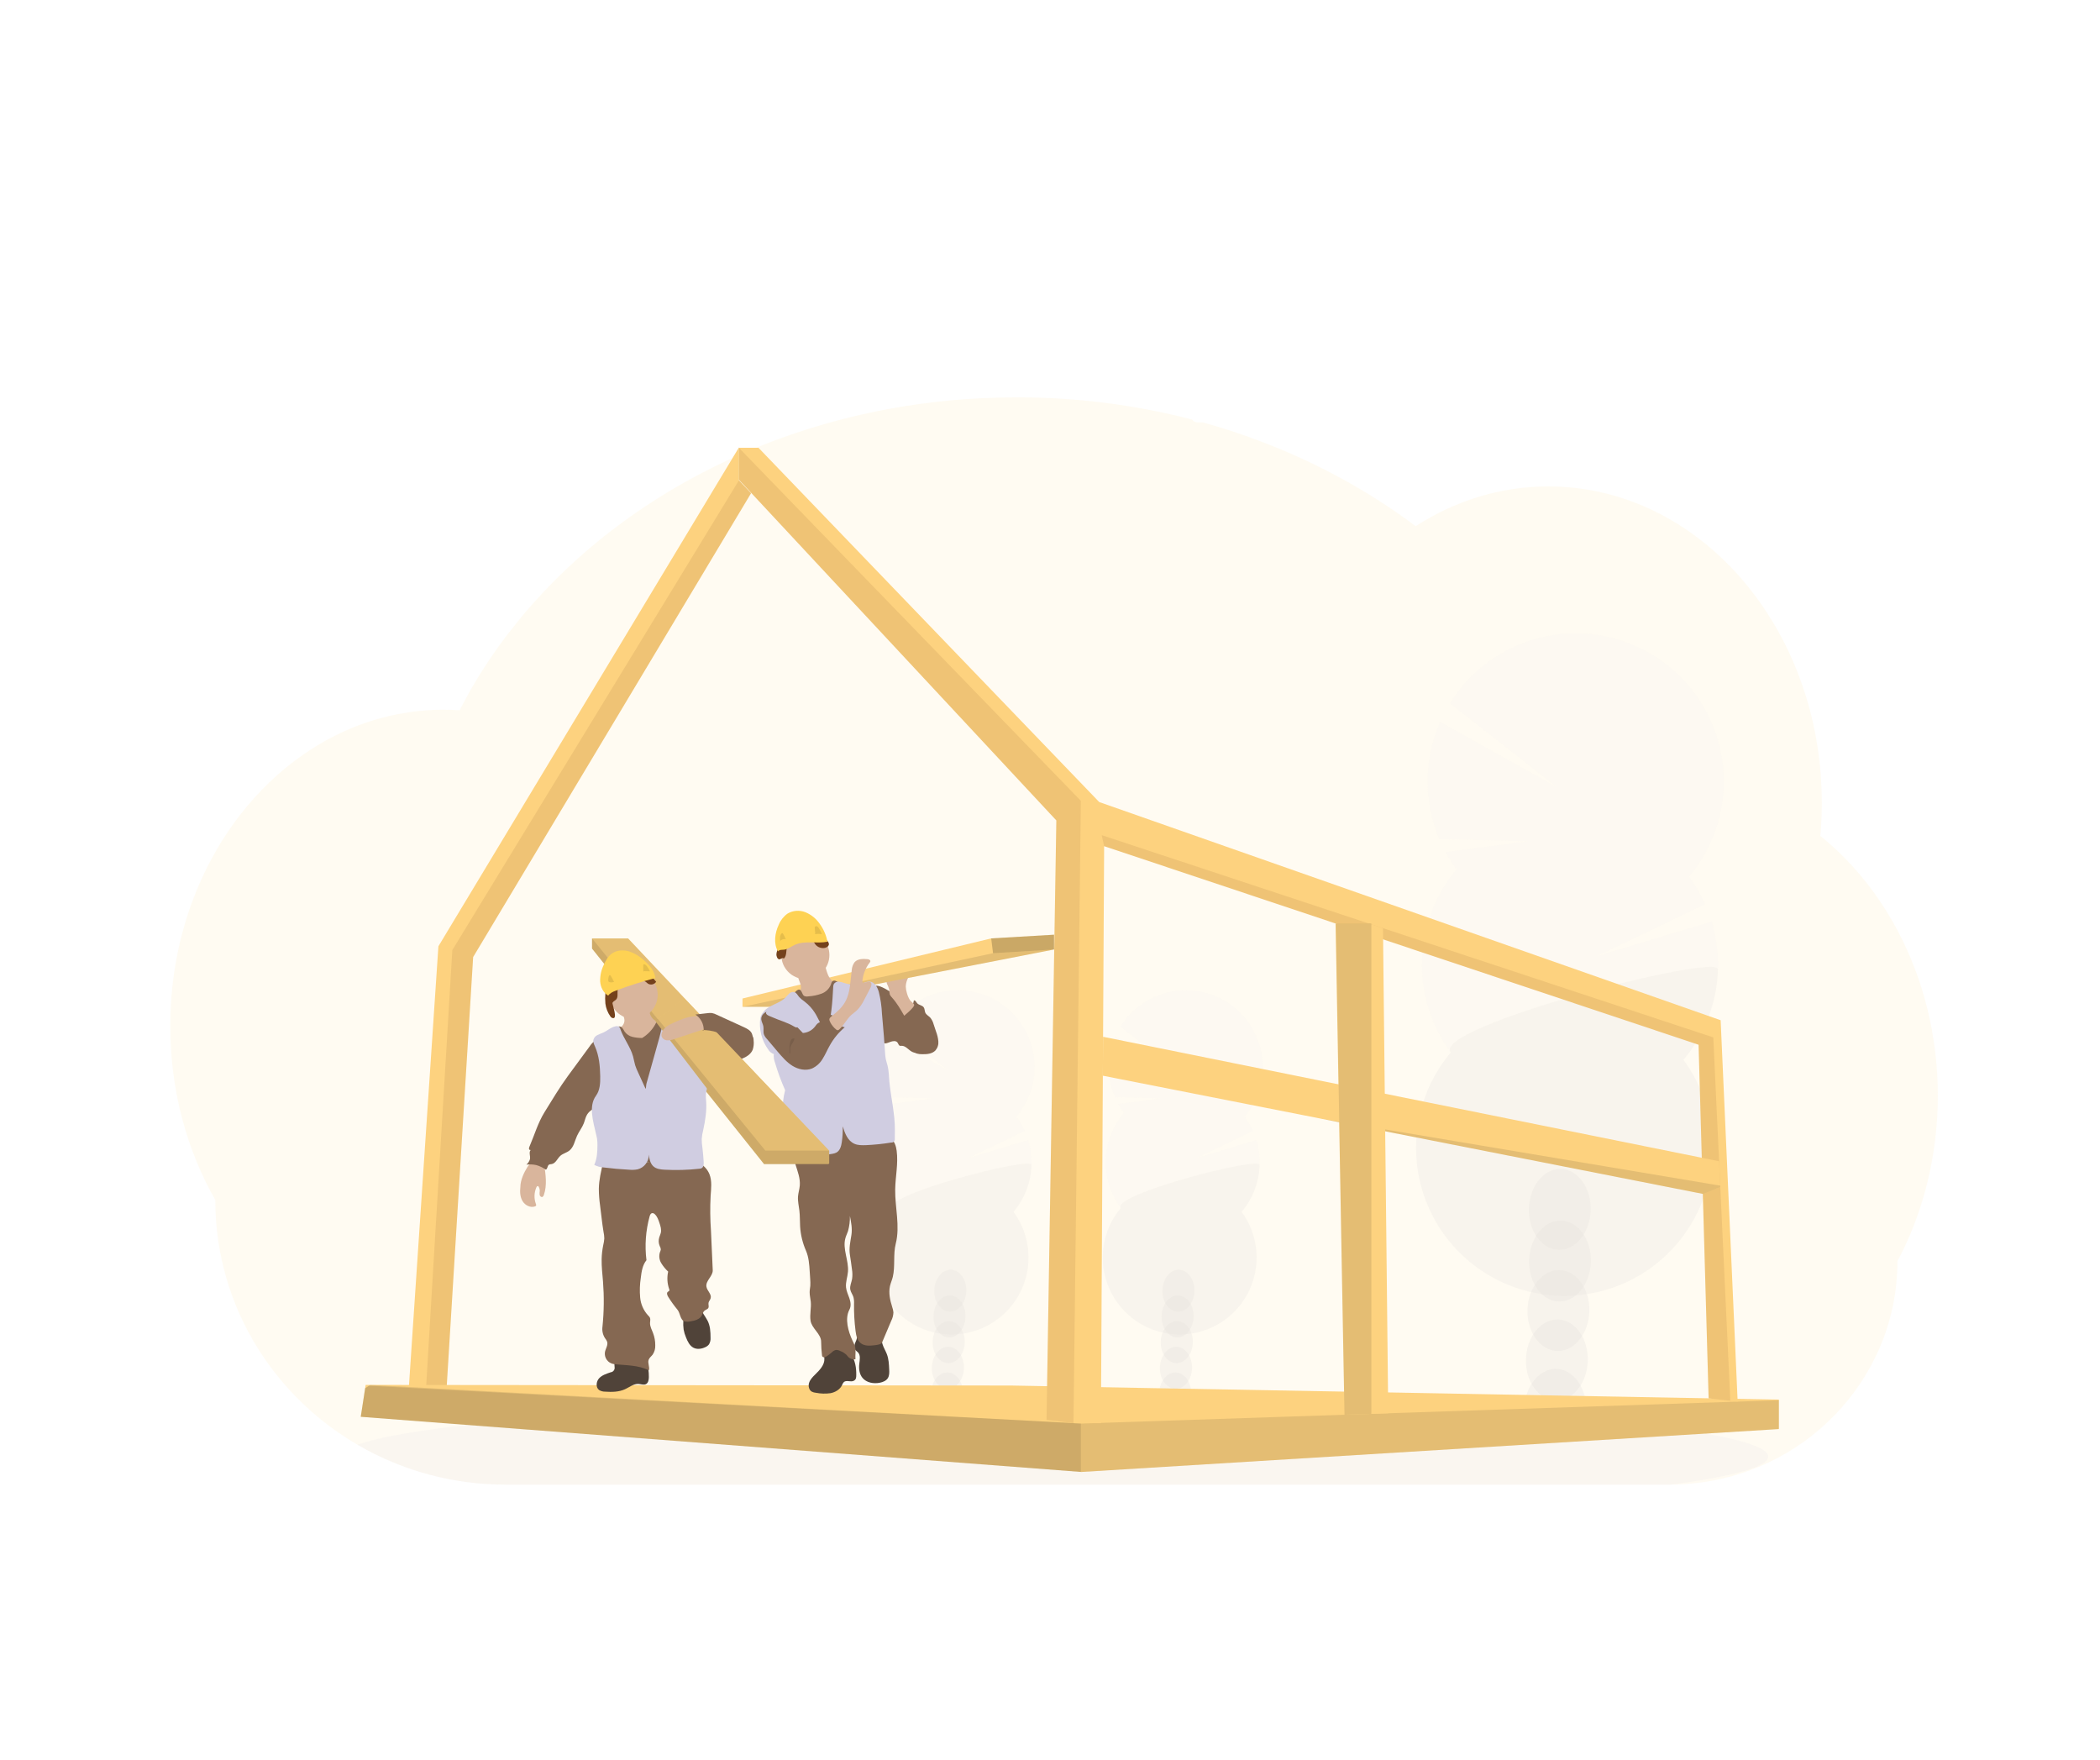 <svg width="148" height="124" viewBox="0 0 148 124" fill="none" xmlns="http://www.w3.org/2000/svg">
<rect width="148" height="124" fill="white"/>
<path opacity="0.1" d="M136.57 77.212C136.572 79.288 136.321 81.356 135.822 83.371C135.654 84.05 135.459 84.715 135.237 85.366C134.966 86.169 134.651 86.957 134.294 87.727C134.114 88.116 133.924 88.497 133.724 88.871C133.727 91 133.289 93.106 132.437 95.057C130.896 98.557 128.15 101.387 124.697 103.031C122.539 104.061 120.179 104.603 117.788 104.618H35.649C31.995 104.626 28.403 103.665 25.24 101.835L25.192 101.808C24.741 101.544 24.302 101.265 23.874 100.97C22.911 100.305 22.006 99.559 21.169 98.741C20.037 97.634 19.039 96.397 18.197 95.057C16.218 91.915 15.169 88.276 15.173 84.562C13.169 81.046 12 76.833 12 72.307C12 66.596 13.857 61.386 16.908 57.442C17.544 56.618 18.241 55.843 18.993 55.123C19.735 54.41 20.532 53.757 21.377 53.171C22.053 52.702 22.76 52.278 23.492 51.902C23.798 51.747 24.104 51.6 24.416 51.463C24.69 51.342 24.967 51.228 25.248 51.122C25.584 50.994 25.924 50.877 26.269 50.769C26.614 50.662 26.954 50.569 27.29 50.488C27.784 50.367 28.285 50.27 28.796 50.194C29.219 50.132 29.642 50.088 30.065 50.056C30.401 50.03 30.741 50.016 31.082 50.012H31.268C31.644 50.012 32.019 50.027 32.39 50.052C32.429 49.974 32.471 49.895 32.51 49.818C32.658 49.535 32.812 49.254 32.966 48.979C32.966 48.976 32.966 48.974 32.966 48.971C32.993 48.923 33.019 48.875 33.047 48.829C33.171 48.603 33.301 48.38 33.435 48.159C33.496 48.053 33.556 47.954 33.619 47.855C33.632 47.83 33.646 47.806 33.662 47.783C33.725 47.677 33.79 47.571 33.856 47.465C34.182 46.944 34.522 46.431 34.874 45.928L34.964 45.799C35.019 45.72 35.07 45.644 35.131 45.566C35.277 45.362 35.427 45.157 35.578 44.956C35.684 44.812 35.79 44.669 35.904 44.533C36.179 44.18 36.461 43.828 36.75 43.475C37.039 43.123 37.34 42.775 37.651 42.431C37.694 42.384 37.736 42.337 37.78 42.291L38.232 41.798C38.254 41.774 38.273 41.753 38.294 41.732C38.348 41.674 38.4 41.616 38.458 41.56C38.7 41.303 38.949 41.051 39.199 40.8C40.469 39.535 41.822 38.356 43.249 37.271C43.305 37.227 43.362 37.184 43.419 37.142C43.687 36.94 43.96 36.74 44.233 36.543C45.734 35.467 47.303 34.488 48.93 33.614C49.042 33.549 49.156 33.489 49.271 33.43C50.73 32.658 52.23 31.968 53.765 31.361C54.602 31.03 55.457 30.719 56.318 30.435C56.891 30.246 57.467 30.068 58.05 29.899C58.961 29.637 59.878 29.402 60.801 29.194C63.523 28.584 66.291 28.206 69.076 28.067C69.922 28.024 70.778 28.002 71.643 28C75.817 27.994 79.976 28.52 84.017 29.565C84.059 29.628 84.116 29.68 84.183 29.715C84.25 29.75 84.325 29.767 84.401 29.765H84.756C84.911 29.808 85.064 29.85 85.219 29.894C86.081 30.142 86.931 30.413 87.769 30.707L87.98 30.784C90.047 31.519 92.059 32.403 93.999 33.428C95.748 34.35 97.431 35.39 99.038 36.541C99.286 36.719 99.53 36.898 99.77 37.079C100.062 36.892 100.359 36.713 100.661 36.541C101.826 35.878 103.064 35.35 104.35 34.969C107.038 34.173 109.882 34.062 112.624 34.645C116.141 35.391 119.324 37.242 121.896 39.874C122.942 40.951 123.874 42.134 124.676 43.404C124.734 43.495 124.792 43.587 124.848 43.68C125.537 44.804 126.13 45.985 126.619 47.209C126.637 47.255 126.655 47.297 126.671 47.342C127.122 48.488 127.486 49.667 127.76 50.869C127.773 50.93 127.787 50.99 127.8 51.052C128.056 52.215 128.23 53.394 128.321 54.581C128.321 54.623 128.321 54.667 128.329 54.711C128.373 55.325 128.396 55.946 128.397 56.572C128.397 57.133 128.378 57.689 128.343 58.241C128.343 58.302 128.334 58.364 128.329 58.426C128.319 58.586 128.306 58.744 128.292 58.905C129.1 59.556 129.856 60.269 130.553 61.038C130.861 61.374 131.16 61.723 131.448 62.085C132.326 63.186 133.098 64.367 133.753 65.614C135.542 68.99 136.57 72.961 136.57 77.212Z" fill="#FDD27F"/>
<path opacity="0.1" d="M124.619 102.64C124.619 103.362 122.13 104.039 117.788 104.621H35.649C31.995 104.629 28.403 103.669 25.24 101.838L25.191 101.811C26.439 101.356 28.692 100.932 31.758 100.549L31.896 100.532C33.27 100.364 34.807 100.204 36.487 100.053C36.529 100.053 36.572 100.047 36.615 100.041C37.947 99.923 39.365 99.812 40.867 99.708C40.915 99.708 40.962 99.7 41.009 99.698C41.589 99.656 42.18 99.617 42.784 99.579L43.016 99.564C47.411 99.292 52.406 99.074 57.823 98.93H57.829C58.588 98.909 59.355 98.89 60.13 98.874C60.991 98.853 61.863 98.835 62.746 98.82C63.42 98.805 64.102 98.794 64.786 98.784H64.802C67.889 98.737 71.079 98.714 74.341 98.714C82.406 98.714 90.029 98.861 96.784 99.126H96.803C97.842 99.166 98.862 99.21 99.856 99.256L100.702 99.296C101.824 99.349 102.916 99.407 103.98 99.468C116.492 100.18 124.619 101.336 124.619 102.64Z" fill="#D0CDE1"/>
<g opacity="0.2">
<path opacity="0.2" d="M83.949 98.229C83.946 98.343 83.933 98.457 83.91 98.568C83.174 98.451 82.433 98.346 81.689 98.251C81.689 98.221 81.689 98.191 81.689 98.16C81.696 97.843 81.787 97.533 81.953 97.263C82.171 96.918 82.502 96.703 82.867 96.714C83.232 96.726 83.548 96.962 83.744 97.318C83.892 97.598 83.963 97.912 83.949 98.229V98.229Z" fill="#3F3D56"/>
<path opacity="0.2" d="M84.01 96.422C84.035 95.604 83.55 94.925 82.925 94.905C82.301 94.885 81.773 95.532 81.748 96.35C81.722 97.168 82.207 97.847 82.832 97.867C83.456 97.887 83.984 97.24 84.01 96.422Z" fill="#3F3D56"/>
<path opacity="0.2" d="M84.068 94.611C84.094 93.793 83.608 93.114 82.984 93.094C82.359 93.075 81.831 93.722 81.806 94.54C81.78 95.358 82.265 96.037 82.89 96.056C83.515 96.076 84.042 95.429 84.068 94.611Z" fill="#3F3D56"/>
<path opacity="0.2" d="M84.124 92.8C84.15 91.982 83.664 91.303 83.04 91.284C82.415 91.264 81.888 91.911 81.862 92.729C81.836 93.547 82.321 94.226 82.946 94.246C83.571 94.265 84.098 93.618 84.124 92.8Z" fill="#3F3D56"/>
<path opacity="0.2" d="M84.18 90.99C84.206 90.172 83.721 89.493 83.096 89.473C82.472 89.454 81.944 90.1 81.918 90.918C81.892 91.736 82.378 92.415 83.003 92.435C83.627 92.455 84.155 91.808 84.18 90.99Z" fill="#3F3D56"/>
<path opacity="0.2" d="M79.201 78.426C79.052 78.225 78.917 78.013 78.799 77.792L81.787 77.397L78.57 77.32C78.283 76.639 78.138 75.906 78.144 75.168C78.149 74.428 78.305 73.698 78.603 73.022L82.846 75.396L78.959 72.346C79.352 71.712 79.87 71.165 80.483 70.741C81.096 70.316 81.79 70.022 82.521 69.878C83.252 69.733 84.006 69.741 84.734 69.9C85.462 70.06 86.15 70.368 86.754 70.806C87.358 71.243 87.865 71.8 88.243 72.442C88.622 73.085 88.865 73.798 88.956 74.538C89.046 75.278 88.983 76.029 88.771 76.743C88.558 77.458 88.201 78.121 87.721 78.692C87.952 79.005 88.149 79.343 88.308 79.7L84.385 81.582L88.545 80.331C88.806 81.195 88.849 82.111 88.667 82.996C88.486 83.881 88.087 84.706 87.506 85.398C88.11 86.217 88.471 87.19 88.548 88.205C88.625 89.22 88.415 90.236 87.942 91.137C87.469 92.039 86.751 92.788 85.872 93.301C84.993 93.814 83.987 94.069 82.969 94.037C81.952 94.004 80.964 93.687 80.119 93.12C79.274 92.553 78.605 91.759 78.189 90.83C77.774 89.901 77.628 88.873 77.769 87.865C77.91 86.857 78.332 85.909 78.986 85.129C78.264 84.15 77.893 82.957 77.931 81.741C77.97 80.525 78.416 79.358 79.197 78.426H79.201Z" fill="#D0CDE1"/>
<path opacity="0.1" d="M88.775 82.083C88.738 83.3 88.291 84.468 87.506 85.398C88.11 86.217 88.471 87.19 88.548 88.205C88.625 89.22 88.415 90.236 87.942 91.137C87.469 92.038 86.751 92.788 85.872 93.301C84.993 93.814 83.987 94.069 82.969 94.036C81.952 94.004 80.964 93.687 80.119 93.12C79.274 92.552 78.605 91.759 78.189 90.83C77.774 89.901 77.628 88.873 77.769 87.865C77.91 86.857 78.332 85.909 78.986 85.129C78.291 84.185 88.794 81.475 88.775 82.083Z" fill="black"/>
</g>
<g opacity="0.2">
<path opacity="0.2" d="M67.873 98.229C67.87 98.343 67.857 98.457 67.834 98.568C67.098 98.451 66.358 98.346 65.613 98.251C65.613 98.221 65.613 98.191 65.613 98.16C65.62 97.843 65.711 97.533 65.878 97.263C66.096 96.918 66.427 96.703 66.791 96.714C67.156 96.726 67.473 96.962 67.668 97.318C67.816 97.598 67.887 97.912 67.873 98.229V98.229Z" fill="#3F3D56"/>
<path opacity="0.2" d="M67.933 96.422C67.959 95.604 67.473 94.925 66.849 94.905C66.224 94.886 65.697 95.533 65.671 96.351C65.645 97.168 66.13 97.847 66.755 97.867C67.38 97.887 67.907 97.24 67.933 96.422Z" fill="#3F3D56"/>
<path opacity="0.2" d="M67.991 94.612C68.017 93.794 67.531 93.115 66.907 93.095C66.282 93.075 65.755 93.722 65.729 94.54C65.703 95.358 66.189 96.037 66.813 96.057C67.438 96.076 67.965 95.429 67.991 94.612Z" fill="#3F3D56"/>
<path opacity="0.2" d="M68.047 92.801C68.073 91.983 67.588 91.304 66.963 91.284C66.338 91.264 65.811 91.911 65.785 92.729C65.759 93.547 66.245 94.226 66.869 94.246C67.494 94.266 68.021 93.619 68.047 92.801Z" fill="#3F3D56"/>
<path opacity="0.2" d="M68.104 90.99C68.13 90.172 67.645 89.493 67.02 89.473C66.395 89.454 65.868 90.101 65.842 90.919C65.816 91.737 66.302 92.416 66.927 92.435C67.551 92.455 68.079 91.808 68.104 90.99Z" fill="#3F3D56"/>
<path opacity="0.2" d="M63.125 78.426C62.976 78.225 62.842 78.013 62.723 77.792L65.712 77.397L62.495 77.32C62.207 76.639 62.062 75.906 62.068 75.168C62.074 74.428 62.23 73.698 62.527 73.022L66.77 75.396L62.884 72.346C63.276 71.712 63.794 71.165 64.407 70.741C65.02 70.316 65.714 70.022 66.445 69.878C67.177 69.733 67.93 69.741 68.658 69.9C69.387 70.06 70.074 70.368 70.678 70.806C71.282 71.243 71.789 71.8 72.168 72.442C72.547 73.085 72.789 73.798 72.88 74.538C72.971 75.278 72.908 76.029 72.695 76.743C72.483 77.458 72.125 78.121 71.645 78.692C71.877 79.005 72.073 79.343 72.232 79.7L68.309 81.582L72.469 80.331C72.731 81.195 72.773 82.111 72.592 82.996C72.41 83.881 72.011 84.706 71.43 85.398C72.034 86.217 72.395 87.19 72.472 88.205C72.549 89.22 72.339 90.236 71.866 91.137C71.393 92.039 70.675 92.788 69.796 93.301C68.917 93.814 67.911 94.069 66.894 94.037C65.876 94.004 64.888 93.687 64.043 93.12C63.198 92.553 62.529 91.759 62.114 90.83C61.698 89.901 61.552 88.873 61.693 87.865C61.834 86.857 62.256 85.909 62.91 85.129C62.189 84.15 61.817 82.957 61.856 81.741C61.894 80.525 62.34 79.358 63.122 78.426H63.125Z" fill="#D0CDE1"/>
<path opacity="0.1" d="M72.699 82.083C72.662 83.3 72.215 84.468 71.43 85.398C72.034 86.217 72.395 87.19 72.472 88.205C72.549 89.22 72.339 90.236 71.866 91.137C71.393 92.038 70.676 92.788 69.796 93.301C68.917 93.814 67.911 94.069 66.894 94.036C65.876 94.004 64.888 93.687 64.043 93.12C63.198 92.552 62.529 91.759 62.114 90.83C61.698 89.901 61.552 88.873 61.693 87.865C61.834 86.857 62.256 85.909 62.91 85.129C62.215 84.185 72.719 81.475 72.699 82.083Z" fill="black"/>
</g>
<g opacity="0.2">
<path opacity="0.2" d="M111.786 99.386C111.778 99.602 111.752 99.817 111.709 100.029C110.291 99.802 108.864 99.6 107.426 99.422C107.426 99.365 107.426 99.306 107.426 99.247C107.44 98.636 107.616 98.04 107.936 97.52C108.359 96.857 108.994 96.441 109.695 96.462C110.396 96.484 111.006 96.939 111.387 97.626C111.674 98.166 111.812 98.774 111.786 99.386V99.386Z" fill="#3F3D56"/>
<path opacity="0.2" d="M111.901 95.904C111.95 94.329 111.015 93.021 109.812 92.983C108.609 92.945 107.593 94.191 107.543 95.766C107.493 97.341 108.429 98.649 109.632 98.687C110.835 98.725 111.851 97.479 111.901 95.904Z" fill="#3F3D56"/>
<path opacity="0.2" d="M112.01 92.418C112.06 90.843 111.125 89.535 109.922 89.497C108.719 89.459 107.703 90.705 107.653 92.28C107.603 93.855 108.538 95.163 109.742 95.201C110.945 95.239 111.961 93.993 112.01 92.418Z" fill="#3F3D56"/>
<path opacity="0.2" d="M112.121 88.932C112.171 87.357 111.236 86.049 110.033 86.011C108.829 85.973 107.814 87.219 107.764 88.794C107.714 90.369 108.649 91.677 109.852 91.715C111.056 91.753 112.071 90.507 112.121 88.932Z" fill="#3F3D56"/>
<path opacity="0.2" d="M112.108 85.287C112.155 83.711 111.217 82.405 110.014 82.368C108.81 82.332 107.795 83.581 107.748 85.157C107.701 86.733 108.638 88.039 109.842 88.075C111.046 88.112 112.06 86.863 112.108 85.287Z" fill="#3F3D56"/>
<path opacity="0.2" d="M102.643 61.263C102.358 60.875 102.099 60.467 101.87 60.044L107.623 59.284L101.431 59.135C100.878 57.824 100.598 56.414 100.609 54.992C100.619 53.569 100.92 52.163 101.492 50.86L109.662 55.43L102.181 49.559C102.937 48.34 103.936 47.291 105.116 46.477C106.296 45.662 107.631 45.099 109.038 44.822C110.444 44.546 111.893 44.562 113.293 44.87C114.694 45.178 116.015 45.772 117.176 46.613C118.337 47.454 119.313 48.526 120.041 49.76C120.77 50.995 121.237 52.367 121.412 53.79C121.588 55.213 121.468 56.656 121.061 58.031C120.654 59.406 119.968 60.682 119.047 61.78C119.492 62.385 119.871 63.035 120.177 63.721L112.625 67.348L120.632 64.936C121.137 66.598 121.219 68.36 120.871 70.061C120.523 71.763 119.757 73.351 118.64 74.682C119.803 76.26 120.498 78.132 120.646 80.086C120.794 82.04 120.39 83.996 119.479 85.731C118.567 87.465 117.187 88.909 115.494 89.896C113.801 90.882 111.865 91.373 109.906 91.311C107.948 91.25 106.046 90.638 104.419 89.546C102.792 88.455 101.504 86.927 100.704 85.139C99.904 83.35 99.624 81.372 99.895 79.432C100.166 77.491 100.977 75.666 102.237 74.165C100.849 72.28 100.134 69.983 100.208 67.643C100.281 65.303 101.139 63.056 102.643 61.262V61.263Z" fill="#D0CDE1"/>
<path opacity="0.1" d="M121.077 68.303C121.007 70.643 120.15 72.892 118.644 74.684C119.807 76.262 120.502 78.135 120.65 80.088C120.798 82.042 120.394 83.998 119.482 85.733C118.571 87.468 117.19 88.911 115.498 89.898C113.805 90.885 111.869 91.375 109.91 91.314C107.952 91.252 106.05 90.64 104.423 89.549C102.796 88.457 101.508 86.93 100.708 85.141C99.908 83.352 99.628 81.375 99.899 79.434C100.17 77.493 100.981 75.668 102.241 74.167C100.893 72.347 121.114 67.132 121.077 68.303Z" fill="black"/>
</g>
<path d="M28.693 99.572L29.803 99.569H31.367L33.345 67.441L52.931 34.757L52.079 33.844V31.529L30.897 66.683L28.693 99.572Z" fill="#FDD27F"/>
<path opacity="0.1" d="M29.921 99.569H31.367L33.345 67.441L52.931 34.757L52.079 33.843L31.877 66.951L29.921 99.569Z" fill="#74411C"/>
<path d="M25.424 99.839L76.174 103.723L76.217 103.726L125.332 100.706L125.369 100.703V98.629L71.251 97.636L26.1 97.593H25.77L25.734 97.826L25.424 99.839Z" fill="#FDD27F"/>
<path opacity="0.1" d="M25.424 99.839L76.174 103.723L76.217 103.726L125.332 100.706L125.369 100.665V98.673H125.325L76.174 100.314L26.1 97.593H26.093L26.004 97.651L25.734 97.826L25.424 99.839Z" fill="black"/>
<path opacity="0.1" d="M25.424 99.84L76.174 103.723V100.314L26.004 97.651L25.734 97.826L25.424 99.84Z" fill="black"/>
<path d="M52.073 33.8L74.447 57.814L73.755 100.055L75.655 100.285L75.687 100.289H77.588L77.815 59.628L119.71 73.622L120.417 98.54L121.946 98.711L122.464 98.769L121.265 71.894L77.469 56.519L53.455 31.554H52.073V33.8Z" fill="#FDD27F"/>
<path opacity="0.1" d="M77.643 58.851L77.815 59.628L119.71 73.622L120.417 98.54L121.946 98.711L120.747 73.104L77.643 58.851Z" fill="#74411C"/>
<path opacity="0.1" d="M52.073 33.8L74.447 57.814L73.755 100.055L75.655 100.285L76.174 56.432L52.073 31.554V33.8Z" fill="#74411C"/>
<path d="M77.724 75.803L93.09 78.829L93.096 78.83L120.009 84.132L121.241 83.638L121.236 83.551L121.156 81.832L77.74 73.06L77.724 75.803Z" fill="#FDD27F"/>
<path opacity="0.1" d="M93.095 78.83L120.008 84.132L121.24 83.638L121.236 83.551L93.095 78.83Z" fill="black"/>
<path d="M94.124 65.076L94.54 87.956L94.755 99.695L96.647 99.631L97.838 99.591L97.468 65.407L96.647 65.134L96.467 65.076H94.124Z" fill="#FDD27F"/>
<path opacity="0.1" d="M94.142 65.071V65.076L94.54 87.956L94.755 99.695L96.647 99.631V65.071H94.142Z" fill="black"/>
<path d="M64.487 70.919C64.598 70.979 64.704 71.048 64.804 71.125C64.923 71.229 65.029 71.346 65.122 71.473C65.575 72.06 65.994 72.742 65.95 73.483C65.951 73.59 65.93 73.697 65.89 73.797C65.849 73.897 65.79 73.988 65.714 74.064C65.527 74.224 65.258 74.231 65.013 74.231C64.746 74.231 64.466 74.231 64.235 74.094C64.005 73.957 63.812 73.689 63.539 73.695C63.501 73.702 63.462 73.702 63.423 73.695C63.329 73.665 63.31 73.541 63.249 73.463C63.143 73.322 62.92 73.357 62.754 73.418C62.588 73.48 62.404 73.572 62.24 73.501C62.144 73.45 62.067 73.373 62.017 73.278C61.624 72.643 61.541 71.88 61.467 71.143C61.421 70.695 61.074 69.165 62.031 69.513C62.454 69.666 62.85 69.97 63.235 70.194L64.487 70.919Z" fill="#856852"/>
<path d="M63.542 71.07C63.627 71.132 63.731 71.163 63.836 71.159C63.941 71.154 64.042 71.115 64.122 71.047C64.28 70.905 64.38 70.71 64.405 70.499C64.511 70.466 64.564 70.605 64.632 70.689C64.751 70.833 64.992 70.831 65.1 70.984C65.175 71.09 65.158 71.237 65.211 71.357C65.279 71.511 65.45 71.592 65.566 71.716C65.676 71.853 65.755 72.011 65.799 72.181L65.972 72.701C66.055 72.917 66.109 73.144 66.131 73.375C66.142 73.49 66.13 73.606 66.095 73.717C66.061 73.828 66.004 73.93 65.93 74.019C65.697 74.269 65.315 74.296 64.978 74.288C64.865 74.291 64.753 74.278 64.644 74.249C64.344 74.156 64.153 73.855 64.074 73.551C63.995 73.248 64.003 72.93 63.956 72.618C63.906 72.313 63.817 72.015 63.692 71.732C63.599 71.512 63.343 71.184 63.347 70.951C63.423 70.951 63.478 71.02 63.542 71.07Z" fill="#856852"/>
<path d="M63.921 69.999C63.872 69.849 63.843 69.693 63.836 69.535C63.836 69.217 63.98 68.919 64.126 68.636L62.917 68.8C62.772 68.82 62.609 68.849 62.526 68.971C62.495 69.031 62.478 69.098 62.478 69.166C62.478 69.234 62.495 69.301 62.526 69.361C62.587 69.482 62.635 69.608 62.67 69.739C62.673 69.853 62.686 69.967 62.709 70.078C62.747 70.16 62.8 70.235 62.865 70.297C63.211 70.68 63.47 71.132 63.728 71.579C63.72 71.566 64.456 70.996 64.427 70.81C64.41 70.704 64.197 70.578 64.129 70.476C64.036 70.329 63.966 70.168 63.921 69.999V69.999Z" fill="#D9B59C"/>
<path d="M74.286 65.867V66.908L56.447 70.388L55.522 70.948H52.329V70.362L69.856 66.127L74.286 65.867Z" fill="#FDD27F"/>
<path opacity="0.1" d="M74.286 66.909L56.447 70.388L55.522 70.949H52.329L69.986 67.17L74.286 66.909Z" fill="black"/>
<path d="M59.964 95.44C59.765 95.199 59.49 95.033 59.185 94.968C58.88 94.903 58.562 94.943 58.282 95.082C58.222 95.11 58.169 95.152 58.128 95.203C58.022 95.351 58.09 95.555 58.099 95.738C58.123 96.184 57.768 96.547 57.449 96.859C57.277 97.026 57.103 97.205 57.026 97.432C56.948 97.66 57.005 97.948 57.213 98.067C57.303 98.112 57.402 98.139 57.503 98.147C57.841 98.213 58.187 98.223 58.529 98.176C58.866 98.111 59.197 97.92 59.343 97.609C59.371 97.525 59.418 97.448 59.479 97.384C59.665 97.237 59.951 97.409 60.163 97.304C60.337 97.218 60.344 97.081 60.346 96.901C60.353 96.404 60.279 95.842 59.964 95.44Z" fill="#504339"/>
<path d="M62.502 95.421C62.633 95.763 62.651 96.137 62.667 96.503C62.677 96.714 62.683 96.941 62.569 97.119C62.455 97.298 62.232 97.392 62.018 97.436C61.577 97.527 61.066 97.442 60.782 97.092C60.564 96.824 60.518 96.457 60.559 96.11C60.592 95.826 60.664 95.493 60.46 95.291C60.407 95.237 60.339 95.199 60.29 95.14C60.184 95.011 60.201 94.817 60.258 94.658C60.333 94.506 60.388 94.346 60.424 94.181C60.433 94.103 61.856 94.236 61.987 94.301C62.166 94.388 62.139 94.535 62.193 94.713C62.268 94.961 62.411 95.184 62.502 95.421Z" fill="#504339"/>
<path d="M62.764 80.227C63.043 80.408 63.151 80.763 63.194 81.094C63.314 81.998 63.104 82.912 63.089 83.824C63.074 85.103 63.444 86.405 63.128 87.643C62.938 88.384 63.099 89.23 62.922 89.977C62.869 90.2 62.771 90.409 62.721 90.631C62.615 91.112 62.726 91.616 62.875 92.086C62.923 92.213 62.953 92.346 62.965 92.481C62.958 92.689 62.905 92.892 62.81 93.077L62.176 94.578C62.105 94.746 61.826 94.774 61.647 94.796C61.311 94.836 60.935 94.865 60.668 94.656C60.4 94.448 60.336 94.099 60.294 93.773C60.215 93.148 60.18 92.518 60.189 91.888C60.2 91.723 60.186 91.558 60.145 91.398C60.087 91.217 59.959 91.06 59.924 90.869C59.88 90.621 60.006 90.378 60.052 90.129C60.084 89.901 60.081 89.669 60.042 89.442C60 89.104 59.953 88.765 59.899 88.429C59.823 87.959 59.932 87.494 60.005 87.022C60.073 86.579 59.986 86.128 59.899 85.688C59.906 86.045 59.862 86.401 59.767 86.745C59.711 86.913 59.63 87.074 59.581 87.246C59.365 88.014 59.827 88.822 59.761 89.618C59.731 89.99 59.585 90.358 59.626 90.725C59.654 90.994 59.779 91.24 59.865 91.496C59.951 91.752 59.995 92.045 59.865 92.284C59.521 92.933 59.778 93.817 60.086 94.483C60.148 94.601 60.203 94.723 60.249 94.849C60.34 95.149 60.264 95.472 60.288 95.785C60.2 95.799 60.109 95.793 60.023 95.768C59.937 95.742 59.858 95.697 59.792 95.636C59.745 95.587 59.707 95.53 59.662 95.479C59.535 95.358 59.384 95.264 59.22 95.203C59.123 95.149 59.013 95.124 58.903 95.13C58.786 95.163 58.682 95.228 58.601 95.317C58.496 95.409 58.386 95.494 58.269 95.57C58.219 95.608 58.161 95.634 58.1 95.645C58.069 95.65 58.037 95.645 58.009 95.631C57.981 95.616 57.959 95.594 57.944 95.566C57.938 95.548 57.934 95.53 57.933 95.511C57.893 95.192 57.873 94.87 57.87 94.548C57.87 93.995 57.208 93.615 57.125 93.068C57.058 92.627 57.182 92.177 57.141 91.733C57.12 91.505 57.057 91.28 57.061 91.052C57.061 90.904 57.095 90.759 57.107 90.612C57.116 90.449 57.114 90.285 57.099 90.122L57.066 89.612C57.035 89.107 57 88.592 56.801 88.131C56.565 87.592 56.426 87.017 56.389 86.43C56.367 86.06 56.381 85.69 56.339 85.319C56.301 84.983 56.216 84.65 56.24 84.314C56.261 84.054 56.346 83.802 56.366 83.542C56.408 83.042 56.217 82.555 56.068 82.076C55.919 81.597 55.809 81.066 56.005 80.604C56.033 80.528 56.079 80.46 56.14 80.407C56.215 80.358 56.3 80.326 56.39 80.314C58.204 79.933 60.064 79.814 61.913 79.962C62.214 79.979 62.506 80.07 62.764 80.227Z" fill="#856852"/>
<path d="M56.759 68.994C57.695 68.994 58.453 68.236 58.453 67.3C58.453 66.364 57.695 65.606 56.759 65.606C55.824 65.606 55.065 66.364 55.065 67.3C55.065 68.236 55.824 68.994 56.759 68.994Z" fill="#D9B59C"/>
<path d="M56.431 69.416C56.456 69.513 56.456 69.615 56.431 69.711C56.405 69.779 56.367 69.842 56.32 69.897C56.156 70.109 55.975 70.306 55.778 70.488C55.878 70.712 56.059 70.89 56.284 70.988C56.508 71.083 56.743 71.15 56.983 71.188C57.103 71.219 57.228 71.228 57.352 71.213C57.465 71.185 57.573 71.136 57.669 71.069L58.61 70.506C58.752 70.429 58.884 70.334 59.001 70.223C59.174 70.046 59.272 69.809 59.274 69.561C59.279 69.517 59.267 69.472 59.24 69.436C59.204 69.405 59.159 69.386 59.111 69.382C58.78 69.309 58.519 69.041 58.371 68.736C58.237 68.424 58.151 68.094 58.114 67.756L57.11 68.285C56.961 68.364 56.813 68.443 56.659 68.512C56.56 68.556 56.362 68.594 56.292 68.683C56.159 68.849 56.397 69.216 56.431 69.416Z" fill="#D9B59C"/>
<path d="M55.784 70.18C55.641 70.297 55.53 70.448 55.459 70.619C55.394 70.83 55.459 71.053 55.519 71.263C55.796 72.155 56.008 73.067 56.153 73.99C56.242 74.625 56.275 75.269 56.318 75.911C56.407 77.22 56.536 79.308 56.709 80.609C57.343 80.638 57.962 80.452 58.591 80.385C59.767 80.26 60.978 80.546 62.13 80.279C61.851 79.176 61.571 77.292 61.292 76.19C61.169 75.756 61.083 75.312 61.036 74.863C61.012 74.54 61.027 74.217 61.031 73.892C61.041 73.257 61.006 72.623 60.971 71.988C60.931 71.248 60.89 70.508 60.715 69.783C60.703 69.691 60.659 69.606 60.592 69.541C60.486 69.464 60.349 69.491 60.223 69.508C59.838 69.557 59.447 69.465 59.125 69.248C58.986 69.153 58.798 69.037 58.668 69.142C58.613 69.206 58.576 69.284 58.562 69.368C58.505 69.517 58.416 69.653 58.302 69.765C58.188 69.878 58.051 69.965 57.9 70.02C57.599 70.129 57.283 70.194 56.963 70.213C56.865 70.234 56.763 70.222 56.672 70.18C56.522 70.088 56.512 69.757 56.322 69.734C56.156 69.716 55.896 70.073 55.784 70.18Z" fill="#856852"/>
<path d="M58.286 72.763C57.896 72.389 57.725 71.848 57.44 71.388C57.247 71.078 56.999 70.806 56.71 70.584C56.564 70.488 56.431 70.375 56.312 70.247C56.211 70.123 56.135 69.958 55.983 69.91C55.92 69.897 55.855 69.898 55.793 69.915C55.731 69.933 55.674 69.965 55.627 70.009C55.533 70.097 55.445 70.191 55.362 70.29C54.914 70.754 54.126 70.819 53.77 71.356C53.675 71.47 53.609 71.606 53.581 71.753C53.479 72.535 53.681 73.326 54.146 73.963C54.236 74.111 54.374 74.223 54.537 74.28C54.515 74.478 54.541 74.677 54.613 74.862C54.809 75.531 55.05 76.187 55.334 76.824C55.266 77.073 55.218 77.327 55.192 77.584C55.118 78.231 55.187 78.886 55.117 79.534C55.06 80.062 54.905 80.577 54.9 81.107C54.9 81.192 54.907 81.292 54.98 81.336C55.019 81.356 55.063 81.365 55.106 81.362L56.407 81.401C57.162 81.424 57.925 81.446 58.668 81.306C58.767 81.291 58.863 81.261 58.953 81.216C59.205 81.076 59.288 80.758 59.328 80.476C59.381 80.11 59.402 79.739 59.391 79.37C59.548 79.868 59.735 80.383 60.211 80.599C60.463 80.713 60.751 80.704 61.027 80.697C61.622 80.67 62.215 80.609 62.803 80.514C62.839 80.518 62.876 80.514 62.91 80.502C62.944 80.49 62.975 80.47 63.001 80.443C63.026 80.417 63.044 80.385 63.055 80.35C63.066 80.315 63.068 80.278 63.062 80.242L63.068 79.665C63.081 78.492 62.79 77.371 62.677 76.203C62.641 75.835 62.644 75.463 62.554 75.102C62.517 74.951 62.463 74.803 62.43 74.65C62.402 74.501 62.384 74.35 62.377 74.199L62.295 73.035C62.256 72.497 62.2 71.978 62.158 71.441C62.136 70.918 62.06 70.398 61.932 69.89C61.84 69.573 61.649 69.213 61.318 69.174C61.141 69.154 60.97 69.231 60.801 69.285C60.388 69.415 59.945 69.413 59.532 69.28C59.405 69.23 59.272 69.194 59.137 69.174C59.069 69.165 58.999 69.174 58.936 69.2C58.872 69.227 58.817 69.269 58.775 69.324C58.734 69.407 58.715 69.499 58.719 69.591C58.669 70.647 58.577 71.736 58.286 72.763Z" fill="#D0CDE1"/>
<path d="M56.585 72.794C56.097 72.28 55.597 71.757 54.969 71.43C54.721 71.301 54.44 71.203 54.166 71.252C53.892 71.301 53.637 71.539 53.65 71.817C53.658 71.989 53.763 72.141 53.796 72.311C53.834 72.501 53.779 72.704 53.838 72.888C53.886 73.009 53.958 73.12 54.05 73.213L54.798 74.1C55.116 74.47 55.433 74.846 55.841 75.102C56.249 75.358 56.778 75.477 57.227 75.295C57.546 75.147 57.811 74.903 57.986 74.598C58.172 74.302 58.303 73.978 58.478 73.673C58.749 73.184 59.108 72.75 59.535 72.39C59.316 72.333 59.039 72.252 58.901 72.073C58.861 72.016 58.828 71.955 58.8 71.891L58.629 71.521C58.571 71.518 58.513 71.527 58.458 71.547C58.403 71.568 58.354 71.599 58.312 71.64C58.238 71.725 58.16 71.805 58.076 71.88C57.927 71.992 57.725 72.023 57.59 72.151C57.537 72.206 57.49 72.265 57.448 72.329C57.345 72.463 57.215 72.574 57.067 72.655C56.918 72.735 56.753 72.782 56.585 72.794V72.794Z" fill="#856852"/>
<path d="M59.574 70.583C59.941 69.913 59.925 69.111 60.029 68.354C60.041 68.154 60.111 67.962 60.231 67.801C60.443 67.562 60.816 67.559 61.135 67.59C61.23 67.6 61.347 67.645 61.342 67.739C61.334 67.772 61.318 67.804 61.294 67.829C60.984 68.228 60.803 68.712 60.772 69.216C60.938 69.332 61.195 69.095 61.354 69.216C61.46 69.305 61.411 69.481 61.348 69.608C61.201 69.902 61.049 70.194 60.892 70.483C60.767 70.739 60.604 70.974 60.409 71.18C60.275 71.309 60.117 71.411 59.98 71.538C59.663 71.835 59.472 72.255 59.144 72.545C59.116 72.575 59.079 72.594 59.038 72.599C58.996 72.596 58.957 72.578 58.927 72.549C58.763 72.416 58.627 72.251 58.527 72.066C58.403 71.835 58.422 71.767 58.618 71.604C58.986 71.314 59.345 71.001 59.574 70.583Z" fill="#D9B59C"/>
<path d="M55.971 72.34C56.035 72.379 56.113 72.423 56.183 72.39C56.211 72.373 56.236 72.35 56.254 72.322C56.374 72.16 56.475 71.985 56.554 71.799C56.568 71.773 56.575 71.744 56.576 71.715C56.576 71.647 56.516 71.597 56.46 71.558C56.16 71.367 55.837 71.213 55.498 71.101C55.219 70.995 54.927 70.903 54.631 70.93C54.52 70.937 54.411 70.967 54.312 71.018C54.212 71.068 54.124 71.138 54.053 71.224C53.841 71.496 54.196 71.578 54.418 71.677C54.932 71.91 55.488 72.046 55.971 72.34Z" fill="#D0CDE1"/>
<path opacity="0.1" d="M55.638 74.137C55.634 74.161 55.636 74.186 55.644 74.209C55.652 74.232 55.665 74.253 55.682 74.27C55.713 74.12 55.673 73.962 55.705 73.811C55.751 73.583 55.972 73.412 55.991 73.183C55.586 73.104 55.641 73.892 55.638 74.137Z" fill="black"/>
<path opacity="0.2" d="M74.286 65.867V66.908L69.986 67.17L69.856 66.127L74.286 65.867Z" fill="black"/>
<path d="M55.234 67.552C55.503 67.333 55.347 66.874 55.529 66.58C55.635 66.419 55.814 66.335 55.989 66.263C56.201 66.163 56.428 66.101 56.661 66.076C56.777 66.065 56.895 66.081 57.005 66.121C57.115 66.161 57.214 66.226 57.295 66.31C57.364 66.388 57.411 66.484 57.475 66.565C57.555 66.66 57.659 66.732 57.776 66.772C57.894 66.813 58.02 66.821 58.141 66.796C58.282 66.764 58.428 66.657 58.419 66.513C58.403 66.426 58.358 66.346 58.292 66.287L57.989 65.952C57.645 65.571 57.264 65.167 56.759 65.072C56.408 65.005 56.048 65.099 55.71 65.212C55.574 65.258 55.42 65.326 55.382 65.464C55.357 65.559 55.395 65.663 55.373 65.759C55.329 65.951 55.084 66.015 54.97 66.176C54.855 66.337 54.89 66.527 54.858 66.705C54.825 66.882 54.73 67.056 54.718 67.24C54.711 67.351 54.767 67.557 54.891 67.597C55.016 67.638 55.157 67.42 55.234 67.552Z" fill="#74411C"/>
<path d="M58.316 66.361C58.227 65.896 58.035 65.456 57.753 65.075C57.503 64.719 57.156 64.442 56.752 64.279C56.55 64.201 56.333 64.169 56.117 64.186C55.901 64.203 55.692 64.268 55.505 64.378C55.227 64.576 55.011 64.848 54.882 65.164C54.608 65.754 54.507 66.475 54.825 67.042C54.952 66.888 55.17 66.957 55.362 66.901C55.603 66.833 55.807 66.672 56.037 66.571C56.73 66.266 57.576 66.513 58.316 66.361Z" fill="#FED253"/>
<path opacity="0.1" d="M54.987 66.328C54.962 66.138 54.947 65.917 55.082 65.781C55.089 65.773 55.097 65.766 55.107 65.762C55.117 65.758 55.127 65.755 55.138 65.756C55.147 65.759 55.156 65.764 55.163 65.77C55.171 65.777 55.177 65.785 55.181 65.794C55.259 65.917 55.326 66.048 55.38 66.183C55.301 66.165 55.219 66.171 55.143 66.2C55.068 66.229 55.003 66.281 54.957 66.347" fill="black"/>
<path opacity="0.1" d="M57.458 65.791L57.42 65.413C57.414 65.382 57.417 65.35 57.428 65.32C57.444 65.295 57.468 65.277 57.497 65.269C57.525 65.261 57.556 65.264 57.582 65.278C57.634 65.306 57.677 65.349 57.706 65.401C57.794 65.537 57.867 65.681 57.924 65.832C57.753 65.799 57.578 65.801 57.409 65.838" fill="black"/>
<path opacity="0.1" d="M58.405 81.115V81.978L57.676 82.026H53.844V81.115H58.405Z" fill="black"/>
<path d="M58.405 81.115V82.026H53.843L41.725 66.846V66.129H44.266L58.405 81.115Z" fill="#FDD27F"/>
<path opacity="0.1" d="M58.405 81.115V82.026H53.843L41.725 66.846V66.129H44.266L58.405 81.115Z" fill="black"/>
<path opacity="0.1" d="M58.405 81.115V82.026H53.843L41.725 66.846V66.129L53.909 81.115H58.405Z" fill="black"/>
<path d="M43.314 96.329C43.322 96.372 43.321 96.416 43.311 96.459C43.301 96.501 43.283 96.541 43.257 96.576C43.231 96.612 43.198 96.641 43.16 96.663C43.122 96.684 43.08 96.698 43.037 96.703C42.743 96.802 42.431 96.901 42.222 97.126C42.014 97.351 41.973 97.769 42.222 97.952C42.35 98.029 42.496 98.069 42.645 98.067C43.124 98.1 43.624 98.094 44.058 97.891C44.369 97.747 44.662 97.501 45.004 97.523C45.181 97.534 45.369 97.617 45.526 97.536C45.684 97.456 45.728 97.232 45.729 97.044C45.733 96.654 45.675 96.265 45.555 95.893C45.539 95.842 44.866 95.803 44.786 95.787L43.971 95.681C43.816 95.661 43.483 95.545 43.361 95.674C43.24 95.803 43.314 96.176 43.314 96.329Z" fill="#504339"/>
<path d="M48.18 93.689C48.214 93.88 48.27 94.066 48.347 94.244C48.46 94.531 48.605 94.837 48.882 94.977C49.134 95.102 49.442 95.057 49.698 94.937C49.805 94.893 49.899 94.822 49.97 94.731C50.053 94.587 50.09 94.422 50.076 94.256C50.076 93.847 50.052 93.424 49.864 93.06C49.704 92.743 49.423 92.47 49.419 92.119L48.456 92.305C48.404 92.31 48.355 92.329 48.314 92.361C48.283 92.393 48.262 92.433 48.253 92.476C48.15 92.872 48.125 93.284 48.18 93.689V93.689Z" fill="#504339"/>
<path d="M36.674 83.642C36.634 83.983 36.651 84.348 36.828 84.642C37.006 84.936 37.38 85.13 37.704 85.013C37.721 85.009 37.736 85.001 37.75 84.991C37.763 84.981 37.775 84.968 37.783 84.953C37.792 84.917 37.787 84.879 37.77 84.847C37.627 84.466 37.638 84.044 37.802 83.671C37.823 83.622 37.869 83.565 37.919 83.584C37.939 83.595 37.956 83.612 37.966 83.633C38.017 83.722 38.043 83.823 38.04 83.925C38.025 84.017 38.023 84.112 38.032 84.205C38.052 84.296 38.149 84.382 38.234 84.343C38.258 84.328 38.279 84.308 38.296 84.284C38.312 84.261 38.324 84.234 38.33 84.206C38.566 83.524 38.459 82.778 38.351 82.064C38.352 82.048 38.349 82.032 38.343 82.016C38.337 82.001 38.328 81.987 38.316 81.976C38.304 81.965 38.289 81.957 38.274 81.952C38.258 81.947 38.242 81.945 38.225 81.947C37.726 81.897 37.453 81.778 37.168 82.242C36.922 82.633 36.674 83.172 36.674 83.642Z" fill="#D9B59C"/>
<path d="M42.51 81.906C42.362 82.522 42.213 83.145 42.204 83.777C42.206 84.171 42.236 84.565 42.292 84.954L42.404 85.87C42.442 86.179 42.479 86.487 42.532 86.793C42.567 86.95 42.586 87.111 42.589 87.272C42.578 87.431 42.553 87.588 42.514 87.742C42.447 88.066 42.41 88.395 42.402 88.726C42.391 89.255 42.456 89.784 42.498 90.312C42.58 91.366 42.568 92.425 42.461 93.477C42.418 93.761 42.48 94.05 42.634 94.292C42.697 94.368 42.748 94.453 42.787 94.544C42.867 94.786 42.682 95.028 42.634 95.277C42.604 95.471 42.651 95.669 42.767 95.827C42.882 95.986 43.056 96.092 43.25 96.123C44.096 96.223 44.965 96.178 45.728 96.565C45.808 96.33 45.632 96.064 45.713 95.825C45.764 95.677 45.903 95.58 45.998 95.456C46.126 95.265 46.19 95.039 46.18 94.81C46.184 94.512 46.131 94.215 46.024 93.936C45.934 93.703 45.805 93.474 45.812 93.224C45.812 93.101 45.856 92.972 45.806 92.859C45.772 92.794 45.725 92.736 45.669 92.689C45.353 92.343 45.159 91.903 45.116 91.436C45.075 90.972 45.09 90.506 45.161 90.046C45.212 89.608 45.282 89.146 45.56 88.804C45.431 87.768 45.507 86.717 45.784 85.711C45.811 85.618 45.855 85.51 45.95 85.488C45.987 85.484 46.026 85.489 46.061 85.503C46.096 85.517 46.128 85.539 46.153 85.568C46.319 85.723 46.398 85.949 46.47 86.164C46.549 86.398 46.63 86.648 46.569 86.887C46.544 86.993 46.493 87.086 46.464 87.187C46.399 87.391 46.411 87.612 46.495 87.808C46.537 87.88 46.563 87.959 46.572 88.042C46.562 88.112 46.54 88.181 46.508 88.245C46.469 88.37 46.456 88.502 46.471 88.632C46.487 88.763 46.529 88.888 46.596 89.001C46.731 89.225 46.897 89.43 47.09 89.607C46.998 90.013 47.022 90.436 47.158 90.83C47.168 90.847 47.175 90.867 47.177 90.887C47.179 90.907 47.178 90.927 47.172 90.947C47.153 90.987 47.105 91.002 47.066 91.031C46.961 91.117 47.026 91.281 47.097 91.394C47.291 91.705 47.506 92.002 47.739 92.285C47.951 92.538 47.932 93.025 48.247 93.116C48.379 93.145 48.516 93.145 48.649 93.116C48.96 93.069 49.306 92.979 49.459 92.704C49.521 92.591 49.547 92.453 49.644 92.368C49.741 92.284 49.867 92.269 49.921 92.167C49.975 92.066 49.915 91.933 49.933 91.815C49.951 91.698 50.053 91.604 50.086 91.48C50.164 91.194 49.831 90.96 49.786 90.668C49.72 90.245 50.253 89.927 50.231 89.504C50.184 88.585 50.155 87.662 50.107 86.743C50.047 85.92 50.039 85.094 50.082 84.269C50.119 83.756 50.188 83.219 49.999 82.742C49.728 82.069 48.982 81.692 48.26 81.62C47.537 81.548 46.817 81.719 46.101 81.831C44.913 82.014 43.705 82.04 42.51 81.906V81.906Z" fill="#856852"/>
<path d="M44.657 71.798C45.592 71.798 46.351 71.04 46.351 70.104C46.351 69.168 45.592 68.409 44.657 68.409C43.721 68.409 42.962 69.168 42.962 70.104C42.962 71.04 43.721 71.798 44.657 71.798Z" fill="#D9B59C"/>
<path d="M43.967 72.114C43.91 72.248 43.813 72.362 43.689 72.44C43.566 72.518 43.422 72.556 43.276 72.551C43.215 72.805 43.362 73.061 43.53 73.261C43.879 73.667 44.331 73.973 44.837 74.147C45.344 74.32 45.888 74.356 46.413 74.249C46.618 74.213 46.812 74.132 46.981 74.013C47.21 73.822 47.364 73.555 47.415 73.262C47.464 72.97 47.477 72.674 47.456 72.379C47.462 72.32 47.445 72.262 47.41 72.216C47.367 72.183 47.315 72.166 47.261 72.167C46.904 72.135 46.531 72.122 46.217 71.946C45.903 71.77 45.679 71.374 45.831 71.048C45.806 71.099 45.189 71.123 45.107 71.134C44.852 71.17 44.597 71.21 44.344 71.256C44.222 71.263 44.101 71.286 43.985 71.324C43.832 71.403 43.889 71.364 43.925 71.508C43.979 71.728 44.058 71.886 43.967 72.114Z" fill="#D9B59C"/>
<path d="M45.257 73.144C45.029 73.147 44.801 73.121 44.579 73.069C44.355 73.017 44.157 72.885 44.023 72.698C43.944 72.579 43.894 72.43 43.769 72.364C43.565 72.258 43.332 72.436 43.169 72.6C43.021 72.762 42.849 72.9 42.66 73.011C42.433 73.13 42.169 73.173 41.955 73.313C41.788 73.439 41.645 73.594 41.532 73.77L40.033 75.811C39.432 76.632 38.908 77.513 38.372 78.379C37.908 79.129 37.664 79.992 37.314 80.801C37.287 80.851 37.275 80.908 37.282 80.964C37.294 81.019 37.361 81.064 37.407 81.032C37.25 81.188 37.388 81.455 37.351 81.675C37.309 81.829 37.221 81.966 37.1 82.069C37.332 82.039 37.569 82.05 37.798 82.102C38.034 82.169 38.258 82.276 38.458 82.419C38.586 82.399 38.574 82.172 38.669 82.087C38.726 82.037 38.811 82.044 38.886 82.029C39.168 81.974 39.28 81.635 39.497 81.443C39.678 81.284 39.934 81.232 40.125 81.081C40.436 80.837 40.503 80.403 40.666 80.042C40.804 79.736 41.022 79.47 41.144 79.157C41.223 78.954 41.261 78.734 41.374 78.546C41.555 78.244 41.896 78.083 42.221 77.938C42.426 77.846 42.644 77.751 42.865 77.766C42.853 78.258 42.791 78.742 42.897 79.222C42.934 79.391 42.986 79.556 43.031 79.725C43.233 80.482 43.28 81.271 43.29 82.051C43.776 81.94 44.272 81.88 44.77 81.874C45.163 81.862 45.554 81.913 45.947 81.905C46.412 81.897 46.872 81.807 47.337 81.775C47.803 81.743 48.289 81.775 48.701 81.987C48.667 81.317 48.686 80.645 48.757 79.977L48.869 78.926C48.894 78.621 48.941 78.317 49.009 78.019C49.071 77.778 49.16 77.545 49.227 77.305C49.465 76.459 49.422 75.555 49.376 74.674C49.353 74.222 49.179 73.776 48.973 73.374C48.899 73.224 48.814 73.08 48.72 72.942C48.472 72.6 48.141 72.327 47.759 72.148C47.377 71.968 46.956 71.889 46.535 71.916C46.481 71.918 46.428 71.929 46.378 71.95C46.289 72.007 46.219 72.09 46.178 72.188C45.959 72.581 45.642 72.911 45.257 73.144Z" fill="#856852"/>
<path d="M43.167 70.665C43.215 70.56 43.343 70.52 43.421 70.436C43.571 70.275 43.503 70.018 43.527 69.801C43.565 69.484 43.828 69.219 44.13 69.105C44.437 69.007 44.764 68.986 45.081 69.045C45.234 69.056 45.382 69.105 45.511 69.188C45.566 69.228 45.617 69.28 45.668 69.317C45.763 69.374 45.876 69.392 45.983 69.367C46.091 69.342 46.184 69.276 46.244 69.183C45.869 68.732 45.455 68.256 44.886 68.118C44.691 68.078 44.492 68.059 44.292 68.062C44.029 68.056 43.757 68.052 43.514 68.153C43.183 68.289 42.95 68.603 42.831 68.942C42.726 69.284 42.67 69.641 42.665 69.999C42.643 70.238 42.643 70.479 42.665 70.718C42.706 71.045 42.827 71.356 43.018 71.625C43.044 71.666 43.08 71.7 43.124 71.723C43.606 71.934 43.128 70.753 43.167 70.665Z" fill="#74411C"/>
<path d="M46.188 68.921C46.13 68.423 45.775 68.012 45.397 67.681C45.093 67.394 44.73 67.175 44.334 67.041C43.935 66.923 43.476 66.949 43.135 67.187C42.86 67.378 42.685 67.683 42.551 67.99C42.374 68.351 42.287 68.75 42.296 69.153C42.322 69.553 42.517 69.958 42.864 70.16C42.989 69.976 43.206 69.88 43.414 69.805C44.322 69.461 45.248 69.166 46.188 68.921V68.921Z" fill="#FED253"/>
<path opacity="0.1" d="M42.98 68.714C43.014 68.714 43.036 68.749 43.053 68.777C43.139 68.912 43.213 69.053 43.274 69.2C43.151 69.227 42.938 69.257 42.877 69.147C42.844 69.093 42.883 68.709 42.98 68.714Z" fill="black"/>
<path opacity="0.1" d="M45.391 68.475C45.366 68.499 45.336 68.45 45.336 68.413V68.003C45.335 67.992 45.338 67.98 45.343 67.97C45.348 67.965 45.353 67.961 45.359 67.958C45.365 67.956 45.372 67.954 45.378 67.954C45.464 67.944 45.535 68.017 45.59 68.087C45.673 68.2 45.746 68.321 45.807 68.447L45.359 68.434" fill="black"/>
<path d="M50.974 75.27C51.071 75.177 51.175 75.092 51.285 75.015C51.578 74.819 51.932 74.742 52.261 74.617C52.59 74.493 52.924 74.29 53.052 73.963C53.116 73.758 53.137 73.542 53.114 73.328C53.117 73.239 53.101 73.15 53.067 73.067C53.027 72.994 52.969 72.931 52.9 72.885C52.454 72.555 51.855 72.529 51.301 72.562C50.079 72.638 48.882 72.937 47.767 73.444C47.709 73.464 47.657 73.501 47.619 73.55C47.598 73.596 47.588 73.647 47.591 73.697C47.571 74.009 47.612 74.322 47.71 74.618C47.856 74.995 48.157 75.298 48.282 75.682C48.34 75.855 48.359 76.038 48.408 76.211C48.449 76.39 48.555 76.548 48.706 76.653C49.123 76.903 49.518 76.568 49.807 76.307L50.974 75.27Z" fill="#856852"/>
<path d="M45.503 76.735L44.967 75.565C44.889 75.403 44.821 75.236 44.764 75.065C44.703 74.861 44.673 74.649 44.616 74.444C44.428 73.761 43.953 73.192 43.721 72.522C43.707 72.462 43.677 72.406 43.635 72.361C43.601 72.337 43.562 72.32 43.521 72.313C43.48 72.306 43.439 72.308 43.399 72.318C43.075 72.374 42.822 72.621 42.526 72.76C42.389 72.824 42.241 72.866 42.103 72.939C42.034 72.972 41.974 73.019 41.925 73.077C41.876 73.135 41.84 73.203 41.82 73.276C41.787 73.438 41.867 73.594 41.935 73.751C42.223 74.401 42.288 75.126 42.301 75.837C42.31 76.315 42.286 76.828 42.004 77.212C41.461 77.952 41.808 79.039 42.011 79.935C42.035 80.041 42.064 80.155 42.081 80.267C42.099 80.407 42.107 80.549 42.105 80.69C42.105 81.165 42.079 81.655 41.88 82.085C42.076 82.19 42.293 82.251 42.514 82.265C43.129 82.343 43.745 82.398 44.364 82.43C44.558 82.448 44.754 82.438 44.945 82.4C45.172 82.339 45.372 82.204 45.513 82.016C45.655 81.829 45.73 81.599 45.727 81.364C45.76 81.657 45.823 81.975 46.035 82.178C46.248 82.381 46.558 82.412 46.846 82.428C47.661 82.471 48.478 82.448 49.29 82.359C49.341 82.357 49.392 82.345 49.44 82.324C49.596 82.246 49.605 82.03 49.592 81.857C49.569 81.532 49.544 81.207 49.505 80.885C49.472 80.679 49.455 80.471 49.455 80.263C49.471 80.049 49.506 79.836 49.56 79.628C49.702 78.969 49.814 78.295 49.767 77.619C49.748 77.454 49.741 77.289 49.746 77.123C49.774 76.75 49.971 76.394 49.934 76.023C49.828 74.932 49.742 73.812 49.438 72.758C49.383 72.57 49.313 72.368 49.149 72.26C48.937 72.118 48.64 72.192 48.398 72.103C48.284 72.05 48.176 71.986 48.075 71.911C47.856 71.774 47.605 71.697 47.347 71.687C47.152 71.679 46.935 71.723 46.818 71.879C46.764 71.967 46.728 72.066 46.712 72.168C46.559 72.813 46.379 73.451 46.199 74.089L46.027 74.7L45.565 76.341C45.519 76.516 45.55 76.57 45.503 76.735Z" fill="#D0CDE1"/>
<path d="M48.207 70.331L58.437 81.082V81.993H53.876L46.188 71.96" fill="#FDD27F"/>
<path opacity="0.1" d="M48.207 70.331L58.437 81.082V81.993H53.876L46.188 71.96" fill="black"/>
<path opacity="0.1" d="M46.351 71.818L46.384 71.83L53.941 81.082H58.437V81.993H53.876L46.188 71.96L46.351 71.818Z" fill="black"/>
<path d="M47.529 72.044C47.158 72.206 46.747 72.414 46.636 72.803C46.614 72.871 46.609 72.944 46.622 73.014C46.649 73.097 46.701 73.17 46.77 73.223C46.84 73.276 46.923 73.307 47.011 73.311C47.185 73.316 47.358 73.284 47.519 73.219L49.703 72.497C49.762 72.478 49.83 72.45 49.845 72.391C49.849 72.355 49.841 72.318 49.824 72.286C49.756 72.121 49.689 71.783 49.548 71.668C49.431 71.575 49.201 71.608 49.06 71.61C48.519 71.614 48.01 71.833 47.529 72.044Z" fill="#D9B59C"/>
<path d="M49.475 72.582C49.843 72.581 50.209 72.638 50.559 72.751C50.911 72.865 51.223 73.078 51.457 73.364C51.525 73.444 51.574 73.539 51.599 73.641C51.62 73.747 51.965 73.81 51.889 73.882C52.12 73.845 52.065 73.954 52.3 73.952C52.535 73.95 52.789 73.89 52.929 73.703C53.027 73.549 53.071 73.367 53.053 73.185C53.056 73.06 53.032 72.935 52.983 72.819C52.877 72.597 52.634 72.478 52.41 72.375L50.521 71.511C50.412 71.453 50.294 71.411 50.172 71.387C50.07 71.378 49.966 71.38 49.864 71.395L49.009 71.493C49.196 71.614 49.348 71.782 49.451 71.98C49.553 72.178 49.603 72.399 49.594 72.622" fill="#856852"/>
</svg>
